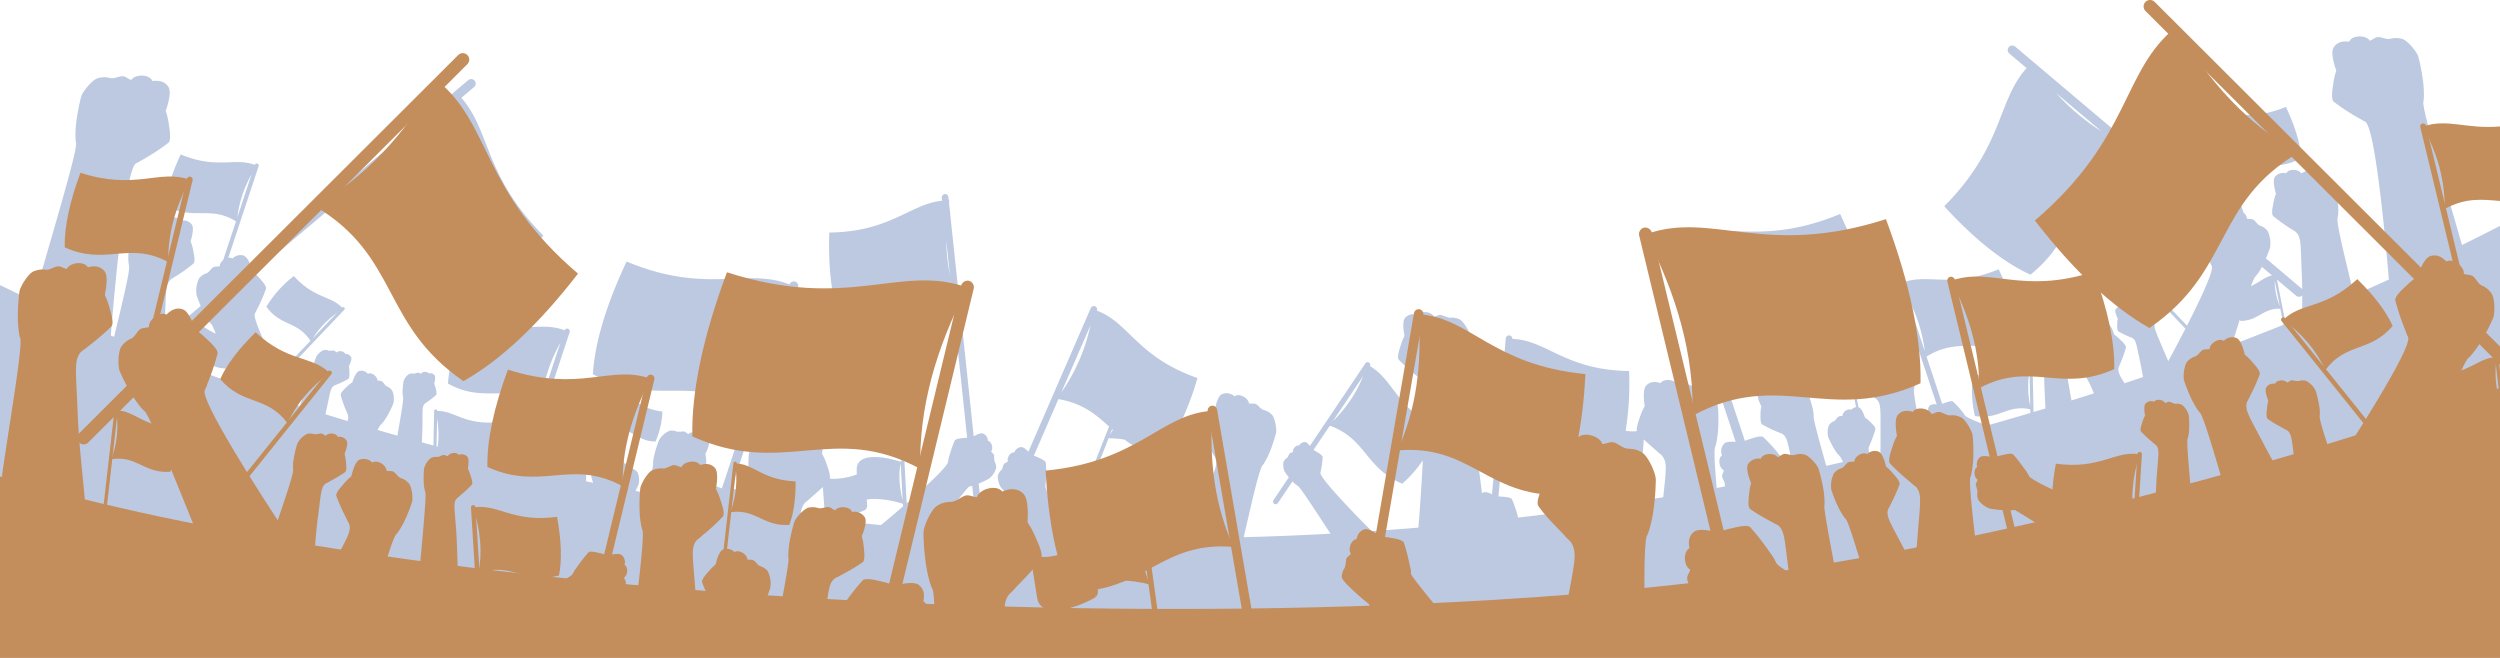 <svg xmlns="http://www.w3.org/2000/svg" viewBox="0 0 750 197.369">
  <defs>
    <style>
      .cls-1 {
        fill: #bcc9e0;
      }

      .cls-1, .cls-2 {
        fill-rule: evenodd;
      }

      .cls-2 {
        fill: #c48d5c;
      }
    </style>
  </defs>
  <g id="Layer_2" data-name="Layer 2">
    <g id="OBJECTS">
      <path class="cls-1" d="M738.591,73.505c-4.8-16.865-11.651-39.533-11.6-42.7-.023.006-.05.013-.073.017.433-.951.205-4.6.088-5.726a58.65,58.65,0,0,0-1.492-8.029c-.364-1.415-3.079-4.77-4.742-5.35a6.58,6.58,0,0,0-3.853-.031c-1.1.142-2.188-.485-3.311-.566-1-.072-1.758.825-2.692,1.088-1-1.708-5.263-1.8-6.152.3-1.526-.18-3.457-.142-4.663,1.714-.936,1.442.066,4.92.794,6.976a18.77,18.77,0,0,0-.9,3.844c-.178,1.281-.829,4.664.145,5.49a65.537,65.537,0,0,0,8.219,5.307c.061.04.116.091.178.127.3.175.624.339.956.495.064.031.124.068.188.1l-.024.01c2.739,2.229,5.634,30.761,7,47.306q-5.217,2.37-10.481,4.673c-2.292-9.616-5.05-20.605-4.922-22.681l-.055.011a14.2,14.2,0,0,0,.25-4.114,42.757,42.757,0,0,0-.813-5.821,8.237,8.237,0,0,0-3.237-4,4.733,4.733,0,0,0-2.768-.145,12.674,12.674,0,0,1-2.362-.514c-.717-.085-1.292.536-1.971.7-.658-1.261-3.724-1.463-4.432.016a3.193,3.193,0,0,0-3.406,1.083c-.72,1.007-.112,3.538.346,5.04a13.44,13.44,0,0,0-.771,2.735c-.169.914-.747,3.325-.073,3.951a47.4,47.4,0,0,0,5.741,4.082c.041.03.077.066.119.094.209.133.433.261.664.382.047.027.091.057.138.081l-.016.007c1.847,1.646,1.518,3.431,1.93,12.827.067,1.548.1,3.017.122,4.462a1.237,1.237,0,0,0-.079-.1l-10.809-9.13c.568-1.322.994-2.5,1.213-3.137a8.311,8.311,0,0,0-.732-5.144,4.784,4.784,0,0,0-2.324-1.563c-.722-.352-1.133-1.171-1.782-1.669-.578-.446-1.4-.2-2.068-.42a2.34,2.34,0,0,0-1.021-1.763L669.2,52.155c7.794-4.906,12.863-.109,21.177-4.727-.273-4.318-1.822-9.447-4.6-15.357-10.953,4.559-16.27.806-22.2,3.135a.642.642,0,0,0-.779-.4.633.633,0,0,0-.378.815l9.1,27.465a1.748,1.748,0,0,0-1.288.213,3.224,3.224,0,0,0-3.514-.827A4.519,4.519,0,0,0,665,65.034L604.56,13.982a1.359,1.359,0,0,0-1.76,2.072l5.179,4.375c-8.955,10.072-6.746,23.306-24.713,41.451,9.088,9.909,17.724,16.8,25.884,20.527,15.95-13.022,11.4-26.489,26.827-38.33l27.78,23.464a15.881,15.881,0,0,0-1.441,1.448c-.62.706-2.372,2.5-2.111,3.388a47.476,47.476,0,0,0,2.856,6.508c.021.05.035.1.059.152.113.229.244.459.385.689.024.042.046.088.071.13l-.019,0c.486,1.549-3.214,9.52-7.466,17.844l-9.219-9.715c3.826-5.967,8.929-4.294,13.211-10.235a33.96,33.96,0,0,0-8.233-9.2c-6.143,6.765-11.081,5.89-14.454,9.457a.492.492,0,0,0-.673-.024.484.484,0,0,0,0,.692L655.631,98.6c-1.728,3.361-3.521,6.74-5.148,9.75-1.978-4.576-3.981-9.181-4.095-10.2l-.03.011a8.067,8.067,0,0,0-.259-2.32,24.183,24.183,0,0,0-1.019-3.167,4.663,4.663,0,0,0-2.193-1.916,2.678,2.678,0,0,0-1.558.188,7.111,7.111,0,0,1-1.367-.058c-.408.022-.668.425-1.031.579-.491-.639-2.22-.454-2.471.44a1.806,1.806,0,0,0-1.8.933c-.3.632.281,1.984.682,2.777a7.458,7.458,0,0,0-.164,1.6c-.006.526-.094,1.928.341,2.211a27.256,27.256,0,0,0,3.639,1.737c.013.006.022.018.035.024.158.066.327.123.5.176l-.016.01c1.188.739,1.178,1.767,2.32,6.967.367,1.674.641,3.2.9,4.776q-2.758.944-5.526,1.869c-1.662-2.613-2.081-3.5-1.764-4.825l-.014,0c.018-.036.034-.074.051-.11.093-.18.179-.359.253-.537.014-.034.021-.071.033-.107a36.551,36.551,0,0,0,1.844-5.123c.152-.693-1.276-1.967-1.787-2.472a10.358,10.358,0,0,0-1.693-1.4c-.372-1.154-1.1-3.026-2-3.347a2.464,2.464,0,0,0-2.636.814c-1.1-.627-2.955.853-2.818,1.941-.5.2-1.138.058-1.556.427-.469.415-.739,1.06-1.272,1.366a3.657,3.657,0,0,0-1.69,1.313,6.356,6.356,0,0,0-.291,3.96,32.764,32.764,0,0,0,2.048,4.05,11.028,11.028,0,0,0,1.971,2.5l-.04.017a28.89,28.89,0,0,1,2.146,4.565c-2.234.719-4.478,1.418-6.72,2.12-1.2-6.8-2.479-14.029-2.387-14.969l-.028.005a7.281,7.281,0,0,0,.2-2.1,21.379,21.379,0,0,0-.308-3,4.222,4.222,0,0,0-1.582-2.107,2.431,2.431,0,0,0-1.415-.126,6.5,6.5,0,0,1-1.2-.308c-.366-.056-.671.252-1.022.321-.314-.658-1.88-.819-2.27-.075a1.637,1.637,0,0,0-1.763.492c-.388.5-.123,1.809.083,2.586a6.907,6.907,0,0,0-.445,1.386c-.1.465-.445,1.689-.112,2.022a24.738,24.738,0,0,0,2.9,2.222c.008.007.014.019.023.025a4.621,4.621,0,0,0,.422.245l-.029.011c.915.877.713,1.785.751,6.6.013,1.811.209,5.411.386,9.164q-1.791.544-3.586,1.077l-.3-14.566a.485.485,0,0,0-.485-.494.493.493,0,0,0-.461.492c-4.907-.168-7.806,3.925-16.929,3.431a33.94,33.94,0,0,0,.61,12.331c7.221,1.217,9.676-3.561,16.592-2l.022,1.095q-6.454,1.916-12.946,3.742c-3.489-1.242-6.23-2.387-6.691-3.039-.03-.054-.074-.1-.106-.156a5.919,5.919,0,0,0-.527-.77c-.009-.011-.025-.018-.034-.028a28.793,28.793,0,0,0-2.87-3.161c-.42-.355-1.813.16-2.344.326-.312.1-.627.212-.931.34l-4.694-14.166c10.173-6.4,16.789-.141,27.64-6.17-.355-5.633-2.379-12.331-6-20.043-14.3,5.953-21.243,1.02-28.994,4.072a.8.8,0,1,0-1.5.558l11.9,35.926a2.987,2.987,0,0,0-2.024.29,1.917,1.917,0,0,0-.4,2.1c-.83.526-.49,2.335.306,2.637-.046.416-.374.8-.272,1.223.113.473.457.893.473,1.369a2.849,2.849,0,0,0,.284,1.637,4.066,4.066,0,0,0,1.47,1.2c-1.3.34-2.6.665-3.9,1-1.476-7.291-2.9-14.371-2.754-15.9l-.049.008a12.646,12.646,0,0,0,.354-3.637,37.242,37.242,0,0,0-.535-5.183,7.289,7.289,0,0,0-2.738-3.644,4.2,4.2,0,0,0-2.447-.22,11.138,11.138,0,0,1-2.075-.53c-.634-.1-1.161.434-1.769.553-.544-1.138-3.252-1.417-3.927-.127a2.826,2.826,0,0,0-3.051.849c-.67.868-.213,3.131.143,4.477a11.9,11.9,0,0,0-.77,2.4c-.179.8-.768,2.921-.192,3.5a42.139,42.139,0,0,0,4.951,3.8c.037.029.069.064.107.09.183.127.38.249.584.365.038.023.074.049.111.071l-.015.006c1.583,1.516,1.235,3.087,1.3,11.424.013,1.709-.011,3.311-.059,4.9-.963.232-1.924.468-2.888.7a3.317,3.317,0,0,1-.559-2.647l-.013,0c.017-.034.032-.071.049-.1.083-.16.159-.32.224-.479.006-.013,0-.031.01-.045a33.62,33.62,0,0,0,1.682-4.668c.136-.625-1.151-1.774-1.61-2.23a9.381,9.381,0,0,0-1.527-1.257c-.335-1.039-.992-2.727-1.8-3.016-.046-.017-.089-.022-.134-.035L554,104.325a.362.362,0,0,0-.422-.3.366.366,0,0,0-.275.422c-3.635.523-5.23,3.916-12.013,4.753a25.373,25.373,0,0,0,2.071,9c5.477-.053,6.655-3.892,11.952-3.657l1.514,7.59a2.706,2.706,0,0,0-1.5.833c-.991-.566-2.663.767-2.539,1.749-.452.179-1.026.052-1.4.385-.422.374-.666.955-1.145,1.23a3.318,3.318,0,0,0-1.524,1.184,5.718,5.718,0,0,0-.262,3.569,29.426,29.426,0,0,0,1.845,3.65,9.918,9.918,0,0,0,1.777,2.251l-.037.016a9.758,9.758,0,0,1,.857,1.61c-1.677.38-3.35.77-5.029,1.142-1.928-6.828-3.6-13.028-3.736-14.257l-.042.017a11.56,11.56,0,0,0-.37-3.306,34.511,34.511,0,0,0-1.452-4.515,6.641,6.641,0,0,0-3.126-2.731,3.818,3.818,0,0,0-2.221.267,10.2,10.2,0,0,1-1.949-.082c-.582.032-.953.6-1.471.825-.7-.91-3.164-.648-3.521.627a2.578,2.578,0,0,0-2.559,1.332c-.433.9.4,2.828.972,3.958a10.941,10.941,0,0,0-.236,2.281c-.006.751-.132,2.747.49,3.151a38.212,38.212,0,0,0,5.133,2.455c.036.017.068.041.1.055.186.078.381.149.583.214.04.014.079.031.119.045l-.013.008c1.685,1.046,1.683,2.5,3.279,9.793a9.187,9.187,0,0,1-2.861-1.764,9.275,9.275,0,0,0-.646-.994c-.149-.216-.3-.423-.461-.615-.03-.036-.068-.066-.1-.1a47.776,47.776,0,0,0-4.795-5.276c-.707-.6-3.056.268-3.953.548a16.692,16.692,0,0,0-1.569.574l-7.913-23.88c17.15-10.8,28.3-.239,46.6-10.4-.6-9.5-4.009-20.787-10.11-33.79-24.108,10.033-35.806,1.723-48.869,6.86a1.412,1.412,0,0,0-1.7-.849,1.392,1.392,0,0,0-.834,1.8l20.069,60.563c-1.342-.125-2.777-.091-3.413.489a3.228,3.228,0,0,0-.675,3.547c-1.4.888-.828,3.937.515,4.447-.077.7-.631,1.351-.46,2.061.192.795.771,1.5.8,2.306.006.17,0,.34,0,.514-.823.153-1.646.308-2.471.458-.518-5.943-.825-10.645-.546-12l-.066,0c.528-.752.921-3.945,1-4.943a51.834,51.834,0,0,0,.011-7.193c-.086-1.282-1.892-4.627-3.239-5.4a5.794,5.794,0,0,0-3.329-.653c-.971-.053-1.814-.773-2.773-1.025-.857-.226-1.656.429-2.507.5-.584-1.64-4.264-2.411-5.374-.738-1.291-.4-2.97-.682-4.312.728-1.045,1.1-.742,4.27-.445,6.167a16.41,16.41,0,0,0-1.4,3.182c-.314.935-1.189,3.178-.954,4.328a12.661,12.661,0,0,1-3.373-.108,89.823,89.823,0,0,0,1.028-17.926c-19.217-.261-24.691-9.291-35.019-9.63a.993.993,0,1,0-1.983-.1l-4.122,46.763a3.7,3.7,0,0,0-2.447-.665,2.1,2.1,0,0,0-.57.306c-1.681-13.777-4.595-34.046-4.155-36.626l-.06,0c.451-.68.709-3.537.754-4.427a46.158,46.158,0,0,0-.2-6.4c-.112-1.14-1.816-4.064-3.037-4.712a5.166,5.166,0,0,0-2.981-.485,13.624,13.624,0,0,1-2.5-.833c-.768-.176-1.461.429-2.217.521-.567-1.443-3.863-2.023-4.8-.5a3.478,3.478,0,0,0-3.817.771c-.9,1.007-.537,3.82-.218,5.5a14.786,14.786,0,0,0-1.157,2.873c-.29.971-1.2,3.515-.543,4.272a51.379,51.379,0,0,0,5.738,5.095c.041.038.077.083.121.119.213.171.444.337.684.5.044.031.086.067.131.1l-.02.006c.846.936,1.065,6.106.966,12.683-8.892-6.539-10.172-13.017-16.307-16.617a.789.789,0,0,0-1.345-.823l-16.664,24.8c-.422-.579-.919-1.1-1.371-1.162a1.885,1.885,0,0,0-1.842,1.028c-.923-.294-2.075,1.108-1.8,1.9-.344.228-.843.223-1.1.567-.284.384-.384.909-.733,1.223a2.8,2.8,0,0,0-1.057,1.252,4.87,4.87,0,0,0,.412,3.008c.225.322.654.915,1.184,1.567l-4.613,6.866a.795.795,0,0,0,1.322.883l4.377-6.516a7.8,7.8,0,0,0,1.778,1.46l-.026.019c.962.8,5.7,8.185,9.669,14.213q-13.013.714-26.039,1.056c2.211-9.606,4.455-19.538,5.473-21.3l-.059-.016c.658-.481,1.887-3.067,2.239-3.884a46.1,46.1,0,0,0,2.03-6.062c.288-1.107-.294-4.433-1.213-5.462a5.146,5.146,0,0,0-2.624-1.486c-.8-.318-1.313-1.162-2.051-1.645-.658-.429-1.517-.1-2.255-.279-.032-1.545-2.917-3.23-4.324-2.131a3.471,3.471,0,0,0-3.841-.6c-1.19.632-1.825,3.392-2.108,5.075a14.658,14.658,0,0,0-2.077,2.289c-.607.809-2.34,2.876-1.986,3.812a51.5,51.5,0,0,0,3.611,6.76c.024.048.042.1.07.148.138.232.294.465.461.695.032.048.061.1.094.147l-.02,0c1,2.5-.185,4.075-4.339,13.425-1.724,3.878-3.4,7.191-5.267,10.822-1.366.01-2.732.025-4.1.028a59.559,59.559,0,0,1,1.057-8.26l-.032,0a8.335,8.335,0,0,0,.912-2.231,24.712,24.712,0,0,0,.643-3.375,4.8,4.8,0,0,0-1.039-2.822,2.778,2.778,0,0,0-1.505-.6c-.452-.111-.784-.524-1.211-.727-.382-.182-.816.053-1.222.013-.129-.821-1.787-1.509-2.457-.823a1.867,1.867,0,0,0-2.089-.042c-.588.423-.727,1.939-.756,2.857a7.817,7.817,0,0,0-.941,1.369c-.265.473-1.039,1.7-.783,2.173a28.252,28.252,0,0,0,2.438,3.375c.009.011.012.027.021.039.111.137.236.273.367.407h-.02c.712,1.258.195,2.183-1.343,7.464-.115.4-.233.779-.35,1.159q-2.793-.02-5.587-.054c-.821-.809-1.635-1.633-2.486-2.543-3.7-3.965-4.573-4.55-4.5-5.974l-.013.005a5.451,5.451,0,0,0,.1-.57c0-.014,0-.027,0-.04a27.84,27.84,0,0,0,.25-4.1c-.037-.53-1.329-1.143-1.8-1.4a7.749,7.749,0,0,0-1.507-.644c-.039-.058-.081-.119-.125-.18l5.723-14.487a28.152,28.152,0,0,1,4.816.411,27.97,27.97,0,0,0,5.294,3.159,1.75,1.75,0,0,0,.055,1.707l-.009.021c2.511,2.512,9.972,7.66,11.915,3.02l3.656-8.734c-1.4.708-3.568.1-5.709-.988a89.67,89.67,0,0,0,6.644-16.681c-18.149-6.324-20.487-16.621-30.177-20.208a1.033,1.033,0,0,0-.512-1.3,1.022,1.022,0,0,0-1.337.575l-18.7,43.061c-.676-.727-1.479-1.412-2.113-1.405a2.371,2.371,0,0,0-2.109,1.614c-1.2-.2-2.385,1.753-1.9,2.692-.387.347-1.009.431-1.264.9-.284.531-.314,1.2-.693,1.657a3.54,3.54,0,0,0-1.09,1.75,6.121,6.121,0,0,0,1.057,3.673c.425.452,1.33,1.384,2.386,2.3l-2.061,4.747a1.049,1.049,0,0,0,.492,1.386,1.024,1.024,0,0,0,1.338-.576l1.859-4.281c.309.215.646.439.96.625.954,2.266,2.342,5.975,3.831,10.013q-14.538-.638-29.023-1.736c3.945-4.941,8.112-10.194,10.457-12.869.33-.072.691-.166,1.03-.265l.489,4.625a1.023,1.023,0,0,0,1.087.97,1.048,1.048,0,0,0,.9-1.159l-.541-5.119c1.326-.544,2.519-1.162,3.077-1.462a6.116,6.116,0,0,0,2.165-3.152,3.534,3.534,0,0,0-.481-2,9.218,9.218,0,0,1-.134-1.791c-.092-.53-.656-.807-.913-1.257.758-.737.255-2.964-.95-3.155a2.375,2.375,0,0,0-1.491-2.2c-.675-.232-1.83.3-2.77.847l-7.407-70.106c.032-.222.06-.44.094-.663-.056,0-.109,0-.165,0l-.1-.935a1.025,1.025,0,0,0-1.088-.97,1.049,1.049,0,0,0-.905,1.16l.088.831c-9.591.949-15.366,9.3-33.839,9.549-.324,10.563.667,19.183,3.035,25.774,15.086,1.5,19.631-8.547,33.831-6.677l4.488,42.467c-.3.012-.6.033-.895.064-.687.072-2.528.171-2.83.784a34.86,34.86,0,0,0-1.694,4.954.973.973,0,0,0-.042.106c-.052.178-.1.367-.134.559a7.085,7.085,0,0,0-.144.848c-.418,1.584-6.527,7.232-12.393,12.345l-.677-12.389a.566.566,0,0,0-.6-.536.56.56,0,0,0-.518.478c-3.808-1.287-11.289-2.751-12.887.719a.078.078,0,0,1-.016,0c-.013.041-.023.1-.035.144a3.64,3.64,0,0,0-.264,1.467l.032,1.441a19.88,19.88,0,0,1-8.087,1.3c.235-1.15-.639-3.393-.952-4.33a16.492,16.492,0,0,0-1.4-3.181c.3-1.9.6-5.07-.444-6.166-1.343-1.41-3.022-1.131-4.313-.729-1.111-1.673-4.791-.9-5.373.738-.851-.076-1.652-.731-2.508-.5-.958.253-1.8.972-2.774,1.026a5.8,5.8,0,0,0-3.329.652c-1.347.772-3.152,4.117-3.238,5.4a51.821,51.821,0,0,0,.011,7.192c.083,1,.474,4.189,1,4.944l-.065,0a22.985,22.985,0,0,1,.021,4.312c-.462-.064-.923-.133-1.385-.2a2.12,2.12,0,0,0-.805-1.9,3.221,3.221,0,0,0-.676-3.545c-.635-.581-2.07-.616-3.412-.491l20.069-60.562a1.391,1.391,0,0,0-.834-1.8,1.412,1.412,0,0,0-1.706.849c-13.061-5.137-24.76,3.171-48.868-6.862-6.1,13-9.512,24.292-10.11,33.791,18.293,10.162,29.446-.393,46.6,10.4l-7.913,23.879a16.6,16.6,0,0,0-1.569-.575c-.9-.279-3.246-1.148-3.954-.549a40.867,40.867,0,0,0-4.3,4.688c-1.191-.2-2.381-.4-3.571-.6.72-3.362,1.048-4.361,2.286-5.131l-.012-.007c.039-.013.079-.031.119-.044.2-.066.4-.136.582-.214.037-.016.07-.039.106-.057a38.119,38.119,0,0,0,5.131-2.453c.622-.4.5-2.4.489-3.151a10.891,10.891,0,0,0-.235-2.282c.571-1.129,1.405-3.058.972-3.959a2.579,2.579,0,0,0-2.559-1.331c-.358-1.275-2.822-1.537-3.521-.627-.519-.219-.888-.793-1.471-.825a10.12,10.12,0,0,1-1.949.081,3.821,3.821,0,0,0-2.221-.265,6.632,6.632,0,0,0-3.125,2.73,34,34,0,0,0-1.453,4.516,11.525,11.525,0,0,0-.37,3.3l-.042-.016c-.094.841-.907,4.015-2.029,8.118-1.066-.191-2.128-.4-3.193-.595.412-.815.73-1.537.9-1.935a5.735,5.735,0,0,0-.262-3.57,3.291,3.291,0,0,0-1.524-1.182c-.48-.277-.723-.858-1.146-1.232-.377-.333-.951-.206-1.4-.384.123-.983-1.548-2.316-2.539-1.75a2.711,2.711,0,0,0-1.5-.832l1.514-7.59c5.3-.237,6.475,3.6,11.952,3.657a25.4,25.4,0,0,0,2.071-9c-6.783-.836-8.378-4.23-12.013-4.752a.369.369,0,0,0-.275-.423.365.365,0,0,0-.423.3l-3.565,17.87c-.045.013-.088.018-.134.034-.811.289-1.468,1.978-1.8,3.018a9.316,9.316,0,0,0-1.526,1.256c-.459.455-1.747,1.6-1.61,2.229a14.663,14.663,0,0,0,.565,1.829c-.705-.141-1.409-.287-2.114-.43.033-7.5-.227-9.019,1.292-10.474l-.015-.006c.036-.021.072-.047.108-.069.205-.117.4-.24.588-.367.04-.028.073-.064.111-.094a42,42,0,0,0,4.946-3.8c.577-.575-.012-2.693-.192-3.5a11.916,11.916,0,0,0-.77-2.4c.357-1.345.814-3.607.144-4.476a2.831,2.831,0,0,0-3.052-.849c-.674-1.289-3.383-1.011-3.926.127-.608-.118-1.135-.65-1.769-.553a11.007,11.007,0,0,1-2.075.531,4.2,4.2,0,0,0-2.448.219,7.3,7.3,0,0,0-2.738,3.645,37.573,37.573,0,0,0-.534,5.183,12.678,12.678,0,0,0,.353,3.635l-.048-.008c.114,1.164-.683,5.533-1.721,10.762q-1.385-.3-2.769-.608a3.191,3.191,0,0,1-.211-.677c.8-.3,1.136-2.111.305-2.638a1.912,1.912,0,0,0-.4-2.1,2.985,2.985,0,0,0-2.024-.29l11.905-35.926a.8.8,0,1,0-1.5-.559c-7.75-3.051-14.69,1.882-29-4.072-3.619,7.713-5.642,14.41-6,20.045,10.851,6.027,17.468-.234,27.641,6.169l-4.694,14.166c-.3-.129-.619-.244-.931-.341-.532-.166-1.926-.681-2.345-.326a28.752,28.752,0,0,0-2.867,3.159c-.011.012-.027.019-.037.03a5.977,5.977,0,0,0-.529.774c-.023.038-.054.072-.075.11-.942-.223-1.886-.439-2.826-.666a35.977,35.977,0,0,0,.384-11.418c-9.124.5-12.021-3.6-16.929-3.43a.494.494,0,0,0-.462-.492.487.487,0,0,0-.485.495l-.209,10.342q-1.738-.462-3.474-.932c.1-2.125.181-3.955.189-5.085.038-4.82-.164-5.727.751-6.6l-.029-.011a4.621,4.621,0,0,0,.422-.245c.01-.006.016-.018.026-.026a24.592,24.592,0,0,0,2.9-2.221c.333-.333-.006-1.556-.11-2.021a6.859,6.859,0,0,0-.446-1.385c.206-.777.471-2.086.084-2.589a1.639,1.639,0,0,0-1.764-.49c-.391-.744-1.956-.584-2.27.074-.351-.069-.656-.377-1.022-.32a6.371,6.371,0,0,1-1.2.306,2.437,2.437,0,0,0-1.414.127,4.221,4.221,0,0,0-1.583,2.108,21.6,21.6,0,0,0-.309,3,7.269,7.269,0,0,0,.2,2.1l-.029,0c.076.768-.767,5.751-1.733,11.26q-2.974-.837-5.942-1.7a8,8,0,0,1,.714-1.282l-.041-.018a10.934,10.934,0,0,0,1.972-2.5,32.415,32.415,0,0,0,2.048-4.049,6.356,6.356,0,0,0-.291-3.96,3.655,3.655,0,0,0-1.691-1.312c-.532-.307-.8-.951-1.271-1.366-.418-.37-1.055-.228-1.556-.428.137-1.088-1.717-2.567-2.817-1.94a2.469,2.469,0,0,0-2.637-.815c-.9.321-1.629,2.194-2,3.348A10.4,10.4,0,0,0,104,116.077c-.51.5-1.938,1.78-1.787,2.472a36.391,36.391,0,0,0,1.841,5.115c.013.038.02.078.035.115.075.18.162.362.257.542.016.036.031.072.048.106l-.014,0a2.989,2.989,0,0,1-.128,1.889c-2.2-.671-4.409-1.343-6.606-2.034.107-.546.221-1.1.347-1.675,1.141-5.2,1.131-6.229,2.321-6.967l-.017-.011a5.06,5.06,0,0,0,.5-.176c.012-.005.021-.016.034-.022a27.212,27.212,0,0,0,3.64-1.738c.437-.284.348-1.685.343-2.211a7.565,7.565,0,0,0-.165-1.6c.4-.793.986-2.146.682-2.778a1.809,1.809,0,0,0-1.795-.934c-.251-.894-1.98-1.078-2.47-.439-.364-.155-.624-.557-1.032-.579a7.27,7.27,0,0,1-1.367.057,2.674,2.674,0,0,0-1.558-.186,4.656,4.656,0,0,0-2.193,1.915A24.08,24.08,0,0,0,93.9,110.1a8.071,8.071,0,0,0-.259,2.32l-.03-.012c-.107.961-1.883,5.087-3.739,9.378-.322-.1-.646-.2-.967-.309-1.46-2.713-3.023-5.67-4.537-8.617l18.906-19.923a.487.487,0,0,0,0-.693.493.493,0,0,0-.674.025c-3.374-3.568-8.311-2.693-14.454-9.457a33.933,33.933,0,0,0-8.232,9.2c4.281,5.941,9.383,4.268,13.21,10.235L83.9,111.964c-4.251-8.324-7.952-16.294-7.466-17.844l-.018,0c.026-.045.049-.093.075-.139.139-.226.267-.454.379-.679.023-.046.036-.1.056-.145a47.793,47.793,0,0,0,2.861-6.515c.259-.892-1.492-2.682-2.112-3.388a15.953,15.953,0,0,0-1.432-1.44l34.175-28.845c15.3,11.821,10.8,25.256,26.717,38.247,8.161-3.731,16.8-10.618,25.885-20.527-17.9-18.078-15.773-31.284-24.615-41.341l3.821-3.226a1.359,1.359,0,1,0-1.759-2.072L75,79.315a4.539,4.539,0,0,0-1.719-2.579,3.227,3.227,0,0,0-3.514.83,1.736,1.736,0,0,0-1.287-.214l9.1-27.465a.633.633,0,0,0-.379-.816.641.641,0,0,0-.779.4c-5.934-2.33-11.253,1.424-22.206-3.135-2.772,5.909-4.322,11.04-4.594,15.356C57.933,66.314,63,61.517,70.8,66.422L66.931,78.084a2.334,2.334,0,0,0-1.019,1.764c-.672.215-1.491-.027-2.07.419-.648.5-1.059,1.317-1.781,1.67A4.778,4.778,0,0,0,59.737,83.5,8.316,8.316,0,0,0,59,88.644c.22.634.647,1.817,1.216,3.141L49.409,100.91c-.034.03-.049.071-.08.1.018-1.446.055-2.915.123-4.463.412-9.4.084-11.182,1.93-12.827l-.017-.007c.043-.023.085-.052.128-.076.235-.123.462-.252.674-.388.045-.028.084-.067.127-.1a47.04,47.04,0,0,0,5.734-4.078c.674-.625.1-3.036-.073-3.951a13.431,13.431,0,0,0-.771-2.734c.457-1.5,1.065-4.032.345-5.039a3.192,3.192,0,0,0-3.406-1.083c-.707-1.481-3.772-1.278-4.431-.018-.68-.158-1.253-.779-1.971-.694a12.525,12.525,0,0,1-2.362.512,4.752,4.752,0,0,0-2.768.147,8.237,8.237,0,0,0-3.237,4,42.417,42.417,0,0,0-.813,5.82,14.239,14.239,0,0,0,.25,4.114l-.055-.011c.119,1.95-2.307,11.765-4.5,20.92-.33-.139-.663-.272-.992-.411C34.534,84.268,37.7,51.52,40.684,49.091l-.025-.011c.066-.032.129-.07.193-.1.342-.161.673-.329.984-.51.063-.036.118-.087.179-.128a67.642,67.642,0,0,0,8.471-5.469c1-.85.332-4.336.149-5.655a19.24,19.24,0,0,0-.927-3.959c.75-2.119,1.782-5.7.817-7.188-1.24-1.91-3.23-1.95-4.8-1.765-.917-2.163-5.313-2.069-6.337-.31-.962-.27-1.742-1.194-2.774-1.12-1.157.084-2.282.73-3.41.582a6.794,6.794,0,0,0-3.969.032c-1.714.6-4.511,4.053-4.885,5.51a60.693,60.693,0,0,0-1.538,8.273c-.119,1.164-.355,4.92.091,5.9l-.075-.019c.057,3.464-7.908,29.585-12.838,47.141Q4.973,87.945,0,85.523V197.369H750V67.776Q744.332,70.686,738.591,73.505Zm-69.806-22.6-4.271-12.892A34.488,34.488,0,0,1,668.785,50.908ZM646.172,87.244l-7.2-7.592A26.607,26.607,0,0,1,646.172,87.244Zm-37.307,24.079.212,10.465A26.624,26.624,0,0,1,608.865,111.323Zm-55.238-5.2,1.531,7.676A19.873,19.873,0,0,1,553.627,106.118ZM283.884,72.267l1.066,10.085A54.052,54.052,0,0,1,283.884,72.267ZM101.023,93.922l-7.2,7.587A26.585,26.585,0,0,1,101.023,93.922ZM75.481,52.28l-4.273,12.9A34.5,34.5,0,0,1,75.481,52.28Zm615.2,36.329c0,2.125-.027,4.246-.059,6.531-1.631.673-3.255,1.356-4.892,2.018l-2.655-13.3,5.753,4.859A1.354,1.354,0,0,0,690.678,88.609Zm-14.3-5.308-.054-.02a13.2,13.2,0,0,0,2.238-3.232l3.04,2.568c-2.188.487-3.693,2.019-6.332,3.236A15.291,15.291,0,0,1,676.381,83.3Zm-4.435,12.535c.067.149.13.305.2.448,5.478-.053,6.656-3.892,11.953-3.657l.958,4.8q-7.707,3.109-15.51,6.057C670.366,100.856,671.179,98.256,671.946,95.836Zm10.471-11.63,1.531,7.676A19.891,19.891,0,0,1,682.417,84.206ZM616.824,27.9l13.669,11.545A66,66,0,0,1,616.824,27.9Zm-39.388,77.459-5.577-16.831A45.055,45.055,0,0,1,577.436,105.359Zm-62.753.419-9.48-28.6C510.383,86.606,513.64,96.041,514.683,105.778ZM492.7,137.806l.448-5.987c1.357,1.311,2.924,2.641,4.36,3.906.042.041.077.088.121.126.23.2.478.39.737.577.053.04.1.085.156.123l-.023.006c1.753,2.069,1.368,4,.472,12.625-1.493.246-2.991.47-4.487.71,0-.36,0-.687-.013-.866a24.911,24.911,0,0,0-.456-3.405,4.814,4.814,0,0,0-1.88-2.348,2.768,2.768,0,0,0-1.617-.095,7.289,7.289,0,0,1-1.38-.308c-.419-.052-.756.31-1.155.4-.38-.739-2.171-.868-2.59,0a1.864,1.864,0,0,0-2,.621c-.424.587-.077,2.069.185,2.948a7.873,7.873,0,0,0-.459,1.6c-.1.533-.448,1.94-.057,2.308a11.187,11.187,0,0,0,.943.769q-6.01.89-12.034,1.7a6.436,6.436,0,0,0-1.884-.5,7.827,7.827,0,0,0-1.637-.135c-.057-.044-.107-.083-.172-.131l.849-15.553a28.112,28.112,0,0,1,4.7-1.133,27.963,27.963,0,0,0,6.022,1.323,1.747,1.747,0,0,0,.591,1.6v.023C483.615,140.3,492.321,142.821,492.7,137.806Zm-23.108-3.7c-.119.585-.252,1.139-.4,1.666l.1-1.8Zm-1.411-.614-1,18.247a2.142,2.142,0,0,0-1.381-.364,1.85,1.85,0,0,0-1.274,1.638c-.566.054-.967.679-1.082,1.311-2.668.334-5.34.643-8.011.954-.032-.143-.064-.286-.1-.42-.01-.034-.026-.064-.038-.1a35.17,35.17,0,0,0-1.7-4.964c-.3-.613-2.144-.711-2.83-.784a11.937,11.937,0,0,0-1.228-.07l1.625-18.44C458.518,129.363,463.316,131.374,468.177,133.492Zm-14.892-27.084a55.86,55.86,0,0,1-1.947,22.089Zm-44.325,6.385a38.98,38.98,0,0,1-9.127,13.587ZM396.126,141.9l-.012,0c.008-.028.013-.058.021-.088.041-.15.077-.3.1-.445,0-.014,0-.029,0-.043a28.3,28.3,0,0,0,.573-4.168c0-.543-1.268-1.268-1.729-1.566a8.95,8.95,0,0,0-1.048-.585l4.917-7.32c11.083,4.119,10.5,12.6,21.723,17.438a37.115,37.115,0,0,0,6.177-7.025c-.407,8.327-1.006,16.466-1.336,20.185q-6.992.585-13.992,1.054C407.43,155.289,396.079,143.645,396.126,141.9Zm-71.312,2.264a1.848,1.848,0,0,0-1.726,1.152c-.922-.21-1.918,1.216-1.585,1.965-.012.009-.031.012-.042.021l-.043,0h0l-.012,0a1.153,1.153,0,0,0-.139.023l-.018,0a1.451,1.451,0,0,0-.211.076l-.048.022a1.3,1.3,0,0,0-.243.16l-.043.04a1.381,1.381,0,0,0-.246.289c-.393.623-.317.925-.625,1.246a2.736,2.736,0,0,0-.937,1.3.914.914,0,0,0-.022.093c0,.008,0,.023,0,.035a4.907,4.907,0,0,0,.645,2.772,24.83,24.83,0,0,0,2.223,2.385l-1.405,3.556c-3.555-6.127-6.835-12.246-6.738-13.724a6.851,6.851,0,0,0,.132-.851c.024-.194.042-.385.05-.571,0-.036-.006-.072-.006-.107a35.338,35.338,0,0,0-.041-5.242c-.094-.677-1.809-1.353-2.439-1.639a11.954,11.954,0,0,0-1.142-.454l7.372-16.979c7.34,1.244,11.257,4.667,15.2,8.214l-6.714,16.993A2.148,2.148,0,0,0,324.814,144.165Zm8.149-13.73.661-1.675.245.219C333.57,129.5,333.268,129.981,332.963,130.435Zm-14.591-12.648,8.761-20.178A55.883,55.883,0,0,1,318.372,117.787Zm2.672,42.728a.568.568,0,0,0,.092-.142l1.523-3.855a3.915,3.915,0,0,0,1.132.7c.017,0,.032,0,.049,0,.617.8,1.579,2.25,2.7,4.006-1.725-.042-3.447-.106-5.171-.159C321.261,160.886,321.152,160.7,321.044,160.515Zm-50.837-21.428.6,10.953C269.9,146.768,269.448,142.162,270.207,139.087ZM241.5,150.824l-.022-.006c.051-.038.1-.081.15-.119.261-.188.512-.382.743-.581.047-.04.085-.091.129-.134,1.434-1.262,3-2.589,4.351-3.9l.449,5.987c.375,5.016,9.081,2.491,12.257.9v-.023c.815-.565.613-1.831.432-3.048v-.023c3.273-.592,8.252.355,10.881,1.279l.042.768c-2.469,2.137-4.818,4.116-6.605,5.6q-12.045-1.144-24.03-2.619A5.465,5.465,0,0,1,241.5,150.824ZM234.79,91.442l-9.479,28.607C226.353,110.311,229.61,100.873,234.79,91.442Zm-48.423,28.946a19.9,19.9,0,0,1-1.531,7.673Zm-18.231-17.6-5.58,16.84A45.079,45.079,0,0,1,168.136,102.792Zm-37.008,22.8a27.886,27.886,0,0,1,.182,8.416c-.117-.031-.233-.064-.35-.094ZM63.666,97.549l-.053.018a15.355,15.355,0,0,1,1.108,2.553c-2.638-1.216-4.143-2.747-6.329-3.234l3.038-2.565A13.289,13.289,0,0,0,63.666,97.549ZM55.9,106.9c5.3-.236,6.475,3.6,11.951,3.657.07-.144.133-.3.2-.448.478,1.508.974,3.088,1.479,4.7q-7.113-2.556-14.162-5.243Zm.149-.746,1.531-7.676A19.877,19.877,0,0,1,56.046,106.149ZM116.63,47.732l12.031-10.155A65.9,65.9,0,0,1,116.63,47.732ZM49.315,102.875a1.352,1.352,0,0,0,1.854.107l5.751-4.854-2.231,11.18c-1.788-.689-3.563-1.4-5.344-2.106C49.326,105.73,49.313,104.3,49.315,102.875Z"/>
      <g>
        <g>
          <g>
            <g>
              <path class="cls-2" d="M471.044,162.294c2.508,3.514,1.259,6.427-1.672,22.584-.389,2.142-.792,4.191-1.21,6.2h25.282c-.175-14-.3-27.209.518-30C487.614,160.857,478.721,160.843,471.044,162.294Z"/>
              <path class="cls-2" d="M484.3,132.777c1.333.472,2.446,1.6,3.822,1.787,1.334.186,2.711-.021,4.656,1.32,1.822,1.257,4,6.225,3.965,8.058a74.248,74.248,0,0,1-.865,10.225c-.239,1.426-1.194,6.015-2.043,6.949-2.809,3.091-6.743,3.2-9.2,3.522-1.911.253-3.85,1.459-6.457,1.182-2.329-.245-6-2.3-8.291-4.632-2.857-2.908-1.2-10.289,1.758-16.742-2.225,1.5-5.886-1.546-5.886-1.546s-1.215-8.759,1.147-10.86c2.077-1.847,4.43-1.25,6.219-.525,1.776-2.246,6.916-.715,7.552,1.683C481.9,133.192,483.114,132.356,484.3,132.777Z"/>
              <path class="cls-2" d="M463.179,145.112c1.307-3.041,3.189-6.253,5.516-7.046,1.831-.624,6.278.939,12.185,3.232,1.689.655,1.189,2.455-.511,3.764-3.293,2.535-6.356,1.191-8.774.628,8.5,3.51,11.918,14.85,9.649,20.645a16.317,16.317,0,0,1-11.2-5.016c-2.951-3.086-6.452-6.478-8.523-9.508C460.622,150.485,462.537,146.6,463.179,145.112Z"/>
            </g>
            <g>
              <g>
                <path class="cls-2" d="M722.487,101.2c1.052,4.679-26.611,46.288-30.913,52.328L715.3,166.109c4.991-9.606,22.044-54.851,25.011-58.5A90.677,90.677,0,0,0,722.487,101.2Z"/>
                <path class="cls-2" d="M742.031,82.989c.863.787,1.351,2,2.335,2.584a6.843,6.843,0,0,1,3.119,2.5c.985,1.539,1.045,6.015.434,7.4a60.955,60.955,0,0,1-3.934,7.5c-.637,1.007-2.834,4.192-3.78,4.631-3.126,1.452-6.153.271-8.128-.269-1.534-.42-3.4-.124-5.29-1.169-1.694-.933-3.828-3.677-4.823-6.181-1.242-3.127,2.387-8.21,6.7-12.172-2.173.425-3.982-3.064-3.982-3.064s1.882-7.052,4.352-7.892c2.171-.74,3.771.468,4.9,1.592,2.071-1.139,5.491,1.672,5.206,3.7C740.069,82.534,741.262,82.288,742.031,82.989Z"/>
                <path class="cls-2" d="M722.009,85.605c1.968-1.9,4.43-3.737,6.455-3.594,1.592.113,4.474,2.726,8.233,6.363,1.075,1.04.118,2.25-1.594,2.7-3.318.874-5.218-1.13-6.877-2.334,5.338,5.392,4.307,15.117.726,18.8a13.472,13.472,0,0,1-6.91-7.4,72.408,72.408,0,0,1-3.436-9.964C718.343,88.872,721.043,86.533,722.009,85.605Z"/>
              </g>
              <g>
                <path class="cls-2" d="M646.4.57a1.939,1.939,0,1,0-2.746,2.739L750,109.434v-5.479Z"/>
                <path class="cls-2" d="M652.933,8c9.785,16.733,21.562,29.484,36.55,37.843C663.875,61,669.716,81.31,644.837,98.393c-11.161-6.269-22.623-17.081-34.374-32.242C639.676,41.178,636.3,21.313,652.933,8Z"/>
              </g>
            </g>
            <g>
              <path class="cls-2" d="M532.649,168.605c1.517,3.666,33.663,16.689,48.676,22.47H533.832c-6.057-3.808-10.69-6.576-12.062-6.962A90.708,90.708,0,0,1,532.649,168.605Z"/>
              <path class="cls-2" d="M506.164,173.745c.177,1.154.918,2.229.862,3.374a6.853,6.853,0,0,0,.356,3.98c.74,1.671,4.435,4.2,5.928,4.451a60.617,60.617,0,0,0,8.426.867c1.192.025,5.06-.044,5.949-.59,2.937-1.8,3.626-4.978,4.268-6.922.5-1.51,1.774-2.9,1.95-5.054.158-1.927-.948-5.223-2.485-7.436-1.919-2.764-8.162-2.55-13.849-1.143,1.557-1.576-.35-5.012-.35-5.012s-6.917-2.33-8.985-.736c-1.815,1.4-1.693,3.4-1.38,4.962-2.094,1.1-1.641,5.5.207,6.384C506.868,171.858,506.005,172.715,506.164,173.745Z"/>
              <path class="cls-2" d="M519.41,158.5c-2.667.594-5.562,1.627-6.561,3.394-.788,1.388-.2,5.235.751,10.378.272,1.47,1.809,1.341,3.131.164,2.561-2.283,1.942-4.973,1.856-7.021,1.543,7.43,10.215,11.944,15.264,10.994a13.472,13.472,0,0,0-2.35-9.849,72.644,72.644,0,0,0-6.4-8.372C524.16,157.254,520.718,158.213,519.41,158.5Z"/>
              <g>
                <path class="cls-2" d="M491.773,70.757a1.987,1.987,0,0,1,1.4-2.454,2.033,2.033,0,0,1,2.38,1.571l29.274,121.2h-3.991Z"/>
                <path class="cls-2" d="M493.662,70.316c9.5,18.352,14.535,36.2,14.12,54.4,26.227-14.191,40.85,2.689,68.379-9.741.271-13.574-3.242-30.028-10.379-49.235C529.2,77.511,513.7,63.093,493.662,70.316Z"/>
              </g>
            </g>
            <g>
              <path class="cls-2" d="M566.469,152.622c-.771,2.33.4,3.7,4.713,11.983,2.414,4.631,4.683,8.328,7.487,13.042H560.822c-2.8-9.376-5.868-20.11-7-21.824A62.57,62.57,0,0,1,566.469,152.622Z"/>
              <path class="cls-2" d="M554.294,138.827c-.644.481-1.06,1.279-1.774,1.615a4.7,4.7,0,0,0-2.306,1.5,8.162,8.162,0,0,0-.8,5.044,42.049,42.049,0,0,0,2.192,5.408c.37.732,1.662,3.063,2.281,3.428,2.045,1.206,4.2.6,5.589.363,1.08-.185,2.337.143,3.705-.446a9.445,9.445,0,0,0,3.723-3.914c1.062-2.059-1.084-5.788-3.775-8.794,1.461.438,2.935-1.832,2.935-1.832s-.816-4.962-2.453-5.7a3.173,3.173,0,0,0-3.465.762c-1.343-.92-3.877.777-3.818,2.187C555.671,138.647,554.87,138.4,554.294,138.827Z"/>
              <path class="cls-2" d="M567.845,141.966c-1.222-1.431-2.786-2.858-4.184-2.9-1.1-.03-3.25,1.568-6.071,3.808-.807.641-.233,1.534.911,1.959,2.215.821,3.653-.425,4.871-1.139-4.022,3.338-3.97,10.075-1.762,12.839a9.283,9.283,0,0,0,5.235-4.611,50.007,50.007,0,0,0,3.026-6.6C570.14,144.453,568.444,142.668,567.845,141.966Z"/>
            </g>
            <g>
              <path class="cls-2" d="M686,128.962c1.6,1.19,1.469,2.65,2.476,10.18.776,5.784.9,10.268,1.585,17.638l14.677-3.335c-1.394-5.9-8.75-25.644-8.823-28.278A50.94,50.94,0,0,0,686,128.962Z"/>
              <path class="cls-2" d="M687.64,114.084a9.966,9.966,0,0,0,1.935.243,3.841,3.841,0,0,1,2.238-.081,6.635,6.635,0,0,1,2.891,2.984,34.084,34.084,0,0,1,1.073,4.623,11.205,11.205,0,0,1,.089,3.349c-.795,1.76-2.513,2.365-3.549,2.859-.8.382-1.487,1.189-2.673,1.439a7.686,7.686,0,0,1-4.308-.86c-1.672-.873-1.99-4.359-1.608-7.619-.766.975-2.811.157-2.811.157s-1.78-3.683-1.039-4.944a2.578,2.578,0,0,1,2.662-1.116c.462-1.241,2.942-1.3,3.563-.333C686.639,114.609,687.055,114.067,687.64,114.084Z"/>
              <path class="cls-2" d="M680.1,122.519c.143-1.525.515-3.207,1.425-3.887.718-.534,2.9-.48,5.825-.311.836.049.872.913.309,1.73-1.089,1.584-2.628,1.429-3.772,1.524,4.238.337,7.358,4.842,7.183,7.716a7.544,7.544,0,0,1-5.64-.616,40.644,40.644,0,0,1-5.1-2.973C679.733,125.247,680.025,123.267,680.1,122.519Z"/>
            </g>
            <g>
              <path class="cls-2" d="M674.146,120.412c-.854,2.586.443,4.108,5.23,13.294,3.677,7.059,7.055,12.159,12.079,20.915l-18.983,7.8c-3.08-7.678-10.376-35.466-12.362-38.46A69.455,69.455,0,0,1,674.146,120.412Z"/>
              <path class="cls-2" d="M660.64,105.108c-.715.533-1.177,1.418-1.969,1.791a5.222,5.222,0,0,0-2.56,1.665c-.863,1.1-1.243,4.5-.882,5.6a46.5,46.5,0,0,0,2.434,6c.409.815,1.843,3.4,2.529,3.8,2.27,1.338,4.66.666,6.2.4,1.2-.2,2.592.16,4.112-.494a10.5,10.5,0,0,0,4.129-4.341c1.177-2.286-1.2-6.422-4.19-9.758,1.621.486,3.258-2.033,3.258-2.033s-.9-5.505-2.722-6.328a3.513,3.513,0,0,0-3.843.846c-1.491-1.022-4.3.862-4.236,2.426C662.166,104.907,661.277,104.631,660.64,105.108Z"/>
              <path class="cls-2" d="M675.673,108.59c-1.357-1.588-3.091-3.172-4.642-3.215-1.218-.033-3.6,1.74-6.736,4.226-.9.71-.258,1.7,1.011,2.173,2.459.911,4.053-.472,5.4-1.263-4.463,3.7-4.4,11.176-1.955,14.243a10.3,10.3,0,0,0,5.808-5.115,55.4,55.4,0,0,0,3.356-7.322C678.218,111.349,676.339,109.368,675.673,108.59Z"/>
            </g>
            <g>
              <path class="cls-2" d="M533.157,157.37c2.286,1.7,2.093,3.778,3.53,14.51.65,4.852-.113,12-.651,19.195h18.582c-2.911-13.991-7.247-36.234-7.327-39.115A72.481,72.481,0,0,0,533.157,157.37Z"/>
              <path class="cls-2" d="M535.491,136.161c.933.027,1.86.5,2.762.347a5.443,5.443,0,0,1,3.188-.116c1.4.419,3.77,3.095,4.122,4.252a48.7,48.7,0,0,1,1.531,6.591c.138.943.47,4.015.127,4.774-1.135,2.51-3.582,3.373-5.059,4.075-1.148.548-2.12,1.7-3.811,2.052a10.952,10.952,0,0,1-6.142-1.226c-2.382-1.244-2.837-6.213-2.292-10.861-1.093,1.391-4.008.223-4.008.223s-2.537-5.248-1.48-7.046a3.674,3.674,0,0,1,3.794-1.591c.66-1.77,4.2-1.851,5.08-.474C534.066,136.909,534.66,136.139,535.491,136.161Z"/>
              <path class="cls-2" d="M524.737,148.185c.205-2.173.735-4.572,2.033-5.54,1.023-.762,4.13-.684,8.3-.444,1.193.07,1.244,1.3.444,2.466-1.553,2.259-3.748,2.036-5.379,2.173,6.043.479,10.489,6.9,10.242,11a10.761,10.761,0,0,1-8.043-.877,57.916,57.916,0,0,1-7.275-4.238C524.223,152.074,524.638,149.25,524.737,148.185Z"/>
            </g>
            <g>
              <path class="cls-2" d="M608.468,142.538c1.088,2.628,28.714,13.364,32.863,14.825l-7.21,14.206c-5.7-2.954-29.423-19.077-32.107-19.832A53.749,53.749,0,0,1,608.468,142.538Z"/>
              <path class="cls-2" d="M592.757,145.587a10.868,10.868,0,0,1,.512,2,4.049,4.049,0,0,0,.211,2.36A7.029,7.029,0,0,0,597,152.59a36.2,36.2,0,0,0,5,.515,11.9,11.9,0,0,0,3.53-.351c1.743-1.068,2.151-2.952,2.532-4.1.3-.9,1.051-1.72,1.157-3a8.14,8.14,0,0,0-1.475-4.412c-1.138-1.639-4.841-1.512-8.215-.678.924-.935-.208-2.973-.208-2.973s-4.1-1.382-5.329-.437a2.729,2.729,0,0,0-.818,2.944c-1.243.65-.974,3.263.122,3.787C593.175,144.468,592.662,144.977,592.757,145.587Z"/>
              <path class="cls-2" d="M600.614,136.546c-1.582.353-3.3.966-3.892,2.014-.466.823-.12,3.1.445,6.156.162.872,1.073.795,1.857.1,1.52-1.355,1.153-2.952,1.1-4.165.915,4.407,6.059,7.085,9.055,6.522a8,8,0,0,0-1.4-5.844,43.124,43.124,0,0,0-3.8-4.966C603.433,135.805,601.391,136.374,600.614,136.546Z"/>
              <g>
                <path class="cls-2" d="M584.221,84.5a1.177,1.177,0,0,1,.829-1.455,1.207,1.207,0,0,1,1.412.932l17.955,74.336a1.179,1.179,0,0,1-.829,1.455,1.207,1.207,0,0,1-1.412-.932Z"/>
                <path class="cls-2" d="M585.342,84.234c5.636,10.886,8.622,21.473,8.374,32.267,15.558-8.418,24.232,1.6,40.562-5.777.161-8.053-1.923-17.813-6.156-29.206C606.421,88.5,597.228,79.949,585.342,84.234Z"/>
              </g>
            </g>
            <g>
              <path class="cls-2" d="M574.665,145.882c2.07,2.344,1.39,4.534.494,16.395-.687,9.112-1.944,16.024-3.286,27.536l23.563-.354c-.223-9.5-5.093-42.12-4.353-46.177A79.53,79.53,0,0,0,574.665,145.882Z"/>
              <path class="cls-2" d="M582,123.621c1,.24,1.883.965,2.888,1a5.981,5.981,0,0,1,3.454.6c1.408.767,3.347,4.182,3.462,5.507a53.522,53.522,0,0,1,.147,7.43c-.065,1.044-.408,4.422-.949,5.159-1.79,2.438-4.617,2.81-6.363,3.23-1.358.326-2.663,1.34-4.563,1.338a12.014,12.014,0,0,1-6.32-2.714c-2.277-1.879-1.637-7.322.006-12.192-1.49,1.246-4.358-.672-4.358-.672s-1.534-6.218.01-7.908c1.358-1.487,3.1-1.235,4.44-.847,1.11-1.753,4.929-1.036,5.567.644C580.294,124.1,581.106,123.407,582,123.621Z"/>
              <path class="cls-2" d="M567.705,134.1c.713-2.29,1.828-4.746,3.444-5.492,1.272-.586,4.594.2,9.021,1.411,1.266.344,1.042,1.679-.084,2.75-2.182,2.074-4.49,1.337-6.275,1.113,6.385,1.889,9.7,9.8,8.506,14.146a11.816,11.816,0,0,1-8.443-2.771,63.5,63.5,0,0,1-6.855-6.208C566.268,138.16,567.355,135.22,567.705,134.1Z"/>
            </g>
            <g>
              <path class="cls-2" d="M646.738,133.429c1.2,1.355.8,2.621.286,9.477-.4,5.266-.6,21.245-1.375,27.9l13.619-.2c-.128-5.49-3.468-36.331-3.04-38.675A45.988,45.988,0,0,0,646.738,133.429Z"/>
              <path class="cls-2" d="M650.976,120.563c.576.138,1.087.557,1.668.578a3.469,3.469,0,0,1,2,.346,6.021,6.021,0,0,1,2,3.183,30.948,30.948,0,0,1,.085,4.3,10.2,10.2,0,0,1-.549,2.982,5.656,5.656,0,0,1-3.677,1.868,9.359,9.359,0,0,1-2.638.773,6.957,6.957,0,0,1-3.653-1.569c-1.316-1.086-.946-4.232,0-7.047-.861.72-2.518-.389-2.518-.389s-.886-3.594.006-4.571a2.331,2.331,0,0,1,2.566-.488c.642-1.014,2.849-.6,3.217.372C649.992,120.84,650.462,120.439,650.976,120.563Z"/>
              <path class="cls-2" d="M642.716,126.617c.413-1.323,1.056-2.743,1.99-3.174.735-.338,2.655.119,5.215.816.731.2.6.972-.049,1.59-1.261,1.2-2.6.772-3.627.642,3.69,1.093,5.608,5.666,4.917,8.178a6.836,6.836,0,0,1-4.881-1.6,36.8,36.8,0,0,1-3.962-3.588C641.885,128.966,642.514,127.267,642.716,126.617Z"/>
            </g>
            <g>
              <path class="cls-2" d="M726.1,38.175a.9.9,0,0,1,.634-1.115.92.92,0,0,1,1.081.714l13.757,56.95a.9.9,0,0,1-.636,1.115.925.925,0,0,1-1.082-.714Z"/>
              <path class="cls-2" d="M726.957,37.974c4.318,8.341,6.605,16.451,6.416,24.721,6.511-3.523,11.448-2.833,16.627-2.4V37.93C739.9,38.83,734.054,35.416,726.957,37.974Z"/>
            </g>
            <g>
              <path class="cls-2" d="M684.481,96.343a.693.693,0,0,1,.078-.985.711.711,0,0,1,.988.143l28.241,35.2a.7.7,0,0,1-.078.987.711.711,0,0,1-.987-.144Z"/>
              <path class="cls-2" d="M685.014,95.922c5.742,4.4,9.993,9.305,12.569,15.132,6.2-8.4,13.343-5.228,20.215-13.264-1.935-4.341-5.5-9.031-10.617-14.055C697.343,92.912,690.287,90.651,685.014,95.922Z"/>
            </g>
            <g>
              <path class="cls-2" d="M642.569,136.344a.7.7,0,0,0-.631-.761.71.71,0,0,0-.724.686l-2.832,45.039a.694.694,0,0,0,.631.76.709.709,0,0,0,.724-.686Z"/>
              <path class="cls-2" d="M641.892,136.307c-2.164,6.9-2.816,13.361-1.568,19.609-9.9-3.3-13.92,3.405-24.164.79-.917-4.662-.7-10.548.59-17.6C630.077,140.943,634.545,135.032,641.892,136.307Z"/>
            </g>
            <g>
              <path class="cls-2" d="M749.522,107.107a.522.522,0,0,0-.565-.478.532.532,0,0,0-.444.6L750,120.221v-8.933Z"/>
              <path class="cls-2" d="M749.018,107.168A30.077,30.077,0,0,0,750,120.587v1.167c-7.364-.86-9.511,4.385-17.244,3.817-1.289-3.312-1.906-7.673-1.881-13.038C740.929,112.136,743.44,107.2,749.018,107.168Z"/>
            </g>
            <g>
              <path class="cls-2" d="M423.232,172.038c-.013.871,10.493,13.386,12.952,16.309l-23.677,2.807-2.447-13.823C412.966,175.26,419.654,173.624,423.232,172.038Z"/>
              <path class="cls-2" d="M403.842,167.778a13.242,13.242,0,0,1-.4,2.531,5.038,5.038,0,0,0-.92,2.792c.013,1.534,8.355,8.429,9.666,9.266l8.364-4.3a6.908,6.908,0,0,0,2-2.121,10.089,10.089,0,0,0,.492-5.747c-.49-2.426-4.77-4.1-9.021-4.814,1.511-.609,1.226-3.487,1.226-3.487s-3.992-3.593-5.853-3.12a3.388,3.388,0,0,0-2.381,2.949c-1.735.129-2.714,3.236-1.724,4.372C404.869,166.71,404.035,167.037,403.842,167.778Z"/>
              <path class="cls-2" d="M417.237,161.351c-1.974-.377-4.231-.525-5.423.377-.935.709-1.663,3.477-2.52,7.228-.246,1.073.83,1.435,2.066,1.026,2.4-.794,2.764-2.792,3.3-4.2-1.126,5.469,3.414,11.051,7.1,11.883a9.916,9.916,0,0,0,1.288-7.339,53.43,53.43,0,0,0-1.882-7.524C420.81,161.894,418.206,161.537,417.237,161.351Z"/>
              <g>
                <path class="cls-2" d="M424.182,94.017a1.46,1.46,0,0,1,1.661-1.249,1.494,1.494,0,0,1,1.148,1.755l-14.417,83.544h-2.9Z"/>
                <path class="cls-2" d="M425.587,94.271c1.061,15.17-.748,28.693-6.341,40.861,21.857-1.93,26.807,13.74,49.028,13.38,4.147-9.09,6.576-21.229,7.362-36.284C447.489,109.5,441.23,95.241,425.587,94.271Z"/>
              </g>
            </g>
          </g>
          <g>
            <g>
              <path class="cls-2" d="M24.525,105.321c-2.43,2.557-1.753,5.056-1.228,18.464.4,10.3,1.537,18.144,2.58,31.177L0,153.635v-6.512c1.87-14.611,6.689-41.5,6.122-45.4A89.865,89.865,0,0,1,24.525,105.321Z"/>
              <path class="cls-2" d="M17.171,79.925c-1.132.229-2.162,1.011-3.3,1.009a6.771,6.771,0,0,0-3.918.536c-1.618.807-3.943,4.579-4.128,6.066a60.162,60.162,0,0,0-.469,8.372c.03,1.18.278,5,.858,5.856,1.919,2.821,5.09,3.355,7.042,3.9,1.517.423,2.948,1.62,5.089,1.695,1.913.068,5.12-1.178,7.237-2.8,2.644-2.026,2.144-8.189.492-13.746,1.629,1.465,4.94-.579,4.94-.579s1.983-6.948.312-8.917c-1.47-1.732-3.441-1.518-4.971-1.136-1.18-2.021-5.514-1.369-6.3.5C19.07,80.534,18.182,79.72,17.171,79.925Z"/>
              <path class="cls-2" d="M32.853,92.319c-.71-2.609-1.866-5.424-3.658-6.332-1.41-.712-5.187.043-10.227,1.223-1.443.337-1.244,1.852-.018,3.1,2.374,2.427,5.007,1.69,7.028,1.51-7.275,1.87-11.34,10.654-10.168,15.6a13.344,13.344,0,0,0,9.632-2.778,71.96,71.96,0,0,0,7.982-6.719C34.308,96.959,33.2,93.6,32.853,92.319Z"/>
            </g>
            <g>
              <path class="cls-2" d="M302.747,178.24c-1.889,2.647-1.646,4.953-.158,12.835H280.475c-.007-7.025-.16-12.389-.646-14.05C286.177,176.8,295.071,176.788,302.747,178.24Z"/>
              <path class="cls-2" d="M289.487,148.724c-1.333.471-2.446,1.593-3.822,1.786-1.334.186-2.711-.022-4.656,1.321-1.823,1.256-4,6.224-3.964,8.059a73.9,73.9,0,0,0,.865,10.223c.239,1.425,1.193,6.014,2.043,6.95,2.808,3.09,6.742,3.2,9.2,3.521,1.911.253,3.85,1.458,6.457,1.183,2.329-.246,6-2.305,8.291-4.633,2.857-2.907,1.2-10.289-1.757-16.742,2.225,1.5,5.886-1.547,5.886-1.547s1.215-8.759-1.148-10.86c-2.076-1.845-4.43-1.25-6.218-.525-1.776-2.247-6.916-.715-7.552,1.685C291.893,149.138,290.677,148.3,289.487,148.724Z"/>
              <path class="cls-2" d="M310.612,161.059c-1.307-3.041-3.189-6.255-5.517-7.047-1.829-.623-6.277.938-12.183,3.231-1.69.657-1.19,2.456.51,3.765,3.293,2.535,6.357,1.191,8.775.627-8.5,3.511-11.918,14.851-9.65,20.647a16.328,16.328,0,0,0,11.2-5.016c2.951-3.088,6.452-6.479,8.522-9.509C313.169,166.431,311.254,162.55,310.612,161.059Z"/>
            </g>
            <g>
              <g>
                <path class="cls-2" d="M61.375,117.141c-1.052,4.679,26.611,46.287,30.913,52.328L68.562,182.055c-4.991-9.606-22.043-54.851-25.011-58.495A90.724,90.724,0,0,1,61.375,117.141Z"/>
                <path class="cls-2" d="M41.831,98.936c-.863.786-1.351,2-2.335,2.584a6.835,6.835,0,0,0-3.12,2.5c-.983,1.54-1.044,6.015-.433,7.4a60.739,60.739,0,0,0,3.934,7.5c.639,1.008,2.835,4.192,3.781,4.632,3.126,1.452,6.153.27,8.128-.27,1.534-.419,3.395-.124,5.29-1.168,1.693-.933,3.828-3.676,4.822-6.181,1.243-3.126-2.386-8.21-6.7-12.172,2.173.426,3.983-3.064,3.983-3.064S57.3,93.642,54.827,92.8c-2.171-.738-3.77.469-4.9,1.594-2.072-1.141-5.491,1.671-5.206,3.7C43.794,98.48,42.6,98.234,41.831,98.936Z"/>
                <path class="cls-2" d="M61.854,101.551c-1.969-1.895-4.431-3.735-6.455-3.593-1.592.112-4.475,2.726-8.234,6.361-1.074,1.041-.118,2.25,1.595,2.7,3.317.873,5.217-1.131,6.877-2.335-5.339,5.393-4.308,15.116-.726,18.8a13.475,13.475,0,0,0,6.91-7.4,72.507,72.507,0,0,0,3.436-9.965C65.52,104.818,62.819,102.48,61.854,101.551Z"/>
              </g>
              <g>
                <path class="cls-2" d="M137.462,16.516a1.939,1.939,0,0,1,2.747,2.738L26.5,132.729a1.939,1.939,0,1,1-2.746-2.738Z"/>
                <path class="cls-2" d="M130.93,23.949c-9.786,16.733-21.562,29.484-36.551,37.843,25.608,15.152,19.768,35.463,44.647,52.547,11.16-6.268,22.623-17.081,34.373-32.242C144.186,57.123,147.559,37.259,130.93,23.949Z"/>
              </g>
            </g>
            <g>
              <path class="cls-2" d="M251.213,184.55c-.528,1.275-4.765,3.684-10.694,6.525h15.889A64.4,64.4,0,0,0,251.213,184.55Z"/>
              <path class="cls-2" d="M277.7,189.691a7.291,7.291,0,0,1-.407,1.384H250.2a6.158,6.158,0,0,1-.243-1.279c-.158-1.927.948-5.222,2.486-7.435,1.919-2.764,8.161-2.549,13.847-1.144-1.555-1.575.352-5.012.352-5.012s6.917-2.329,8.983-.735c1.817,1.4,1.694,3.4,1.381,4.963,2.094,1.095,1.642,5.5-.207,6.383C276.994,187.8,277.858,188.661,277.7,189.691Z"/>
              <path class="cls-2" d="M264.453,174.45c2.667.594,5.562,1.627,6.561,3.394.787,1.388.2,5.235-.75,10.378-.273,1.47-1.81,1.342-3.133.163-2.561-2.281-1.942-4.973-1.855-7.021-.932,4.488-4.466,7.912-8.229,9.711H249.87a13.581,13.581,0,0,1,2.491-8.565,72.545,72.545,0,0,1,6.405-8.371C259.7,173.2,263.144,174.159,264.453,174.45Z"/>
              <g>
                <path class="cls-2" d="M292.089,86.7a1.986,1.986,0,0,0-1.4-2.454,2.032,2.032,0,0,0-2.38,1.57L262.888,191.075h3.991Z"/>
                <path class="cls-2" d="M290.2,86.262c-9.5,18.352-14.536,36.2-14.12,54.4-26.228-14.19-40.85,2.691-68.379-9.74-.272-13.574,3.241-30.027,10.378-49.235C254.664,93.457,270.16,79.038,290.2,86.262Z"/>
              </g>
            </g>
            <g>
              <path class="cls-2" d="M214.037,182c.67,2.028-.128,3.329-3.184,9.079h13.635a35.512,35.512,0,0,1,2.2-5.878A62.609,62.609,0,0,0,214.037,182Z"/>
              <path class="cls-2" d="M226.211,168.2c.644.481,1.06,1.278,1.774,1.614a4.707,4.707,0,0,1,2.306,1.5,8.163,8.163,0,0,1,.8,5.044,41.9,41.9,0,0,1-2.192,5.408c-.37.733-1.661,3.064-2.28,3.428-2.046,1.206-4.2.6-5.59.363-1.08-.185-2.337.143-3.705-.446A9.448,9.448,0,0,1,213.6,181.2c-1.061-2.06,1.085-5.789,3.776-8.8-1.46.44-2.936-1.831-2.936-1.831s.816-4.962,2.454-5.7a3.171,3.171,0,0,1,3.464.763c1.344-.921,3.876.776,3.818,2.186C224.835,168.021,225.636,167.773,226.211,168.2Z"/>
              <path class="cls-2" d="M212.661,171.341c1.222-1.432,2.786-2.859,4.183-2.9,1.1-.029,3.25,1.568,6.071,3.808.808.641.233,1.535-.91,1.959-2.215.822-3.653-.424-4.871-1.139,4.022,3.338,3.969,10.075,1.761,12.839a9.282,9.282,0,0,1-5.234-4.61,49.888,49.888,0,0,1-3.026-6.6C210.366,173.828,212.061,172.042,212.661,171.341Z"/>
            </g>
            <g>
              <path class="cls-2" d="M97.861,144.908c-1.6,1.191-1.467,2.651-2.476,10.179-.775,5.784-.9,10.27-1.585,17.64l-14.677-3.335c1.395-5.905,8.75-25.646,8.823-28.279A50.851,50.851,0,0,1,97.861,144.908Z"/>
              <path class="cls-2" d="M96.224,130.03a10.156,10.156,0,0,1-1.937.244,3.822,3.822,0,0,0-2.238-.082,6.638,6.638,0,0,0-2.89,2.984,33.937,33.937,0,0,0-1.074,4.623,11.21,11.21,0,0,0-.089,3.35c.8,1.758,2.513,2.365,3.548,2.858.806.384,1.488,1.189,2.674,1.438a7.681,7.681,0,0,0,4.309-.859c1.671-.873,1.99-4.358,1.607-7.619.767.975,2.812.156,2.812.156s1.78-3.681,1.039-4.943a2.576,2.576,0,0,0-2.662-1.115c-.463-1.243-2.943-1.3-3.564-.333C97.224,130.555,96.807,130.014,96.224,130.03Z"/>
              <path class="cls-2" d="M103.768,138.465c-.144-1.524-.515-3.207-1.427-3.887-.717-.534-2.9-.479-5.822-.31-.837.049-.873.912-.311,1.729,1.088,1.584,2.629,1.429,3.773,1.525-4.239.337-7.358,4.841-7.184,7.714a7.546,7.546,0,0,0,5.641-.614,40.508,40.508,0,0,0,5.1-2.974C104.129,141.193,103.837,139.212,103.768,138.465Z"/>
            </g>
            <g>
              <path class="cls-2" d="M104.681,156.92c.854,2.586-.443,4.107-5.229,13.294-3.67,7.044-7.041,12.139-12.049,20.861h21.6c3.479-11.206,8.177-28.293,9.71-30.6A69.287,69.287,0,0,0,104.681,156.92Z"/>
              <path class="cls-2" d="M118.188,141.615c.715.534,1.176,1.418,1.969,1.791a5.232,5.232,0,0,1,2.558,1.665c.864,1.1,1.243,4.5.882,5.6a46.633,46.633,0,0,1-2.432,6c-.41.815-1.844,3.4-2.53,3.805-2.269,1.338-4.66.665-6.2.4-1.2-.2-2.592.158-4.111-.494a10.489,10.489,0,0,1-4.13-4.342c-1.177-2.286,1.2-6.424,4.189-9.759-1.62.487-3.258-2.032-3.258-2.032s.906-5.505,2.722-6.328a3.518,3.518,0,0,1,3.845.846c1.49-1.022,4.3.861,4.235,2.427C116.661,141.414,117.55,141.139,118.188,141.615Z"/>
              <path class="cls-2" d="M103.154,145.1c1.356-1.588,3.091-3.173,4.641-3.214,1.219-.033,3.607,1.739,6.737,4.225.9.71.258,1.7-1.012,2.172-2.457.912-4.052-.471-5.4-1.262,4.462,3.7,4.4,11.175,1.954,14.243a10.3,10.3,0,0,1-5.808-5.115,55.487,55.487,0,0,1-3.357-7.322C100.609,147.858,102.489,145.876,103.154,145.1Z"/>
            </g>
            <g>
              <path class="cls-2" d="M250.705,173.317c-2.286,1.7-2.092,3.777-3.529,14.509a30.126,30.126,0,0,0-.236,3.249H232.465c2.135-10.867,4.054-21.261,4.106-23.169A72.44,72.44,0,0,1,250.705,173.317Z"/>
              <path class="cls-2" d="M248.371,152.108c-.933.026-1.859.5-2.761.346a5.449,5.449,0,0,0-3.19-.116c-1.4.419-3.768,3.095-4.121,4.253a48.656,48.656,0,0,0-1.53,6.591c-.14.942-.471,4.014-.127,4.773,1.134,2.509,3.582,3.373,5.059,4.076,1.147.546,2.12,1.7,3.811,2.052a10.957,10.957,0,0,0,6.142-1.227c2.382-1.245,2.837-6.213,2.291-10.861,1.093,1.391,4.008.224,4.008.224s2.537-5.25,1.482-7.047a3.678,3.678,0,0,0-3.8-1.591c-.659-1.77-4.194-1.85-5.08-.474C249.8,152.855,249.2,152.084,248.371,152.108Z"/>
              <path class="cls-2" d="M259.124,164.131c-.2-2.174-.733-4.571-2.032-5.541-1.022-.761-4.13-.684-8.3-.442-1.192.069-1.244,1.3-.443,2.465,1.552,2.258,3.747,2.037,5.379,2.173-6.042.48-10.49,6.9-10.242,11a10.763,10.763,0,0,0,8.042-.877,57.931,57.931,0,0,0,7.276-4.238C259.64,168.021,259.224,165.2,259.124,164.131Z"/>
            </g>
            <g>
              <path class="cls-2" d="M172.038,171.912c-1.088,2.628-28.714,13.364-32.864,14.825l2.2,4.338h20.839c7.459-4.806,14.847-9.561,16.276-9.963A53.858,53.858,0,0,0,172.038,171.912Z"/>
              <path class="cls-2" d="M187.749,174.962a10.681,10.681,0,0,0-.512,2,4.042,4.042,0,0,1-.212,2.36,7.026,7.026,0,0,1-3.515,2.641,36.077,36.077,0,0,1-5,.515,11.923,11.923,0,0,1-3.529-.35c-1.743-1.069-2.152-2.953-2.532-4.106-.3-.9-1.053-1.72-1.158-3a8.144,8.144,0,0,1,1.475-4.411c1.138-1.639,4.841-1.512,8.215-.678-.923-.935.208-2.973.208-2.973s4.1-1.382,5.329-.436a2.729,2.729,0,0,1,.819,2.943c1.242.65.973,3.263-.123,3.787C187.331,173.842,187.843,174.351,187.749,174.962Z"/>
              <path class="cls-2" d="M179.891,165.921c1.582.352,3.3.965,3.893,2.013.465.823.119,3.1-.446,6.155-.162.873-1.073.8-1.858.1-1.519-1.354-1.151-2.951-1.1-4.164-.916,4.406-6.061,7.086-9.055,6.522a8,8,0,0,1,1.394-5.844,43.014,43.014,0,0,1,3.8-4.966C177.073,165.18,179.115,165.748,179.891,165.921Z"/>
              <g>
                <path class="cls-2" d="M196.285,113.869a1.177,1.177,0,0,0-.829-1.454,1.206,1.206,0,0,0-1.413.932l-17.955,74.335a1.181,1.181,0,0,0,.83,1.456,1.208,1.208,0,0,0,1.412-.932Z"/>
                <path class="cls-2" d="M195.165,113.608c-5.638,10.887-8.624,21.473-8.376,32.267-15.558-8.418-24.232,1.6-40.562-5.777-.161-8.053,1.923-17.813,6.156-29.206C174.084,117.876,183.277,109.323,195.165,113.608Z"/>
              </g>
            </g>
            <g>
              <path class="cls-2" d="M209.2,161.828c-2.072,2.344-1.391,4.534-.5,16.4.343,4.55.828,8.551,1.4,12.851H189.711c1.46-12.958,3.575-29.075,3.068-31.847A79.6,79.6,0,0,1,209.2,161.828Z"/>
              <path class="cls-2" d="M201.867,139.567c-.995.241-1.883.965-2.888,1a6,6,0,0,0-3.453.6c-1.408.768-3.347,4.183-3.463,5.506a53.429,53.429,0,0,0-.146,7.431c.065,1.045.407,4.421.949,5.16,1.79,2.437,4.616,2.809,6.363,3.229,1.357.326,2.664,1.34,4.561,1.338a12.029,12.029,0,0,0,6.322-2.714c2.278-1.879,1.637-7.322-.006-12.192,1.491,1.246,4.357-.672,4.357-.672s1.534-6.218-.01-7.909c-1.357-1.486-3.1-1.234-4.44-.846-1.11-1.752-4.928-1.036-5.567.645C203.569,140.046,202.756,139.354,201.867,139.567Z"/>
              <path class="cls-2" d="M216.157,150.043c-.713-2.289-1.827-4.745-3.445-5.491-1.271-.587-4.592.2-9.019,1.411-1.267.345-1.042,1.68.084,2.75,2.181,2.074,4.489,1.337,6.274,1.112-6.385,1.89-9.7,9.8-8.506,14.148a11.829,11.829,0,0,0,8.443-2.772,63.606,63.606,0,0,0,6.855-6.208C217.6,154.107,216.506,151.166,216.157,150.043Z"/>
            </g>
            <g>
              <path class="cls-2" d="M137.124,149.375c-1.2,1.355-.8,2.622-.286,9.477.4,5.266.6,21.245,1.375,27.9l-13.619-.2c.13-5.488,3.468-36.33,3.04-38.674A45.977,45.977,0,0,1,137.124,149.375Z"/>
              <path class="cls-2" d="M132.887,136.509c-.576.139-1.088.558-1.669.577a3.482,3.482,0,0,0-2,.348,6.01,6.01,0,0,0-2,3.182,30.789,30.789,0,0,0-.085,4.295,10.152,10.152,0,0,0,.548,2.983,5.656,5.656,0,0,0,3.678,1.867,9.341,9.341,0,0,0,2.637.773,6.959,6.959,0,0,0,3.653-1.569c1.317-1.086.947-4.231,0-7.047.861.721,2.518-.388,2.518-.388s.887-3.594,0-4.572a2.336,2.336,0,0,0-2.566-.489c-.642-1.013-2.849-.6-3.219.373C133.871,136.786,133.4,136.385,132.887,136.509Z"/>
              <path class="cls-2" d="M141.146,142.564c-.412-1.323-1.056-2.743-1.99-3.174-.735-.339-2.655.118-5.214.815-.732.2-.6.971.049,1.59,1.26,1.2,2.594.772,3.626.643-3.69,1.092-5.608,5.665-4.916,8.176a6.836,6.836,0,0,0,4.88-1.6,36.692,36.692,0,0,0,3.962-3.588C141.977,144.913,141.349,143.213,141.146,142.564Z"/>
            </g>
            <g>
              <path class="cls-2" d="M57.765,54.121a.9.9,0,0,0-.636-1.116.925.925,0,0,0-1.082.714L42.291,110.67a.9.9,0,0,0,.636,1.115.923.923,0,0,0,1.081-.714Z"/>
              <path class="cls-2" d="M56.906,53.92c-4.319,8.341-6.606,16.451-6.417,24.721-11.919-6.449-18.564,1.222-31.075-4.427-.124-6.169,1.473-13.647,4.716-22.375C40.756,57.191,47.8,50.638,56.906,53.92Z"/>
            </g>
            <g>
              <path class="cls-2" d="M99.382,112.289a.7.7,0,0,0-.078-.985.711.711,0,0,0-.988.142l-28.242,35.2a.7.7,0,0,0,.078.986.712.712,0,0,0,.988-.144Z"/>
              <path class="cls-2" d="M98.849,111.867c-5.743,4.4-9.994,9.306-12.57,15.133-6.2-8.4-13.342-5.228-20.214-13.264,1.934-4.34,5.5-9.031,10.616-14.053C86.519,108.858,93.575,106.6,98.849,111.867Z"/>
            </g>
            <g>
              <path class="cls-2" d="M141.293,152.29a.7.7,0,0,1,.631-.762.713.713,0,0,1,.725.687l2.443,38.86h-1.36Z"/>
              <path class="cls-2" d="M141.971,152.252c2.163,6.9,2.815,13.362,1.567,19.61,9.9-3.3,13.92,3.407,24.165.791.917-4.664.7-10.548-.59-17.6C153.786,156.89,149.318,150.979,141.971,152.252Z"/>
            </g>
            <g>
              <path class="cls-2" d="M220.032,138.979a.521.521,0,0,1,.565-.478.532.532,0,0,1,.443.6L217.2,172.634a.519.519,0,0,1-.565.476.53.53,0,0,1-.443-.6Z"/>
              <path class="cls-2" d="M220.536,139.04a29.255,29.255,0,0,1-1.425,14.644c7.725-1.128,9.8,4.339,17.686,3.76,1.29-3.313,1.907-7.673,1.882-13.038C228.625,144.008,226.113,139.068,220.536,139.04Z"/>
            </g>
            <g>
              <path class="cls-2" d="M34.341,123.053a.52.52,0,0,1,.564-.478.531.531,0,0,1,.444.6l-3.838,33.531a.52.52,0,0,1-.565.478.532.532,0,0,1-.443-.6Z"/>
              <path class="cls-2" d="M34.845,123.114a29.255,29.255,0,0,1-1.425,14.644c7.725-1.128,9.8,4.338,17.687,3.76,1.288-3.313,1.906-7.674,1.88-13.038C42.934,128.082,40.422,123.143,34.845,123.114Z"/>
            </g>
            <g>
              <path class="cls-2" d="M374.059,191.075c.006-.14.013-.223.013-.223s3.992-3.592,5.854-3.119a3.388,3.388,0,0,1,2.381,2.949,1.684,1.684,0,0,1,.937.393Z"/>
              <path class="cls-2" d="M372.08,190.306c1.975-.377,4.232-.525,5.423.376a1.8,1.8,0,0,1,.365.393h-8.89A15.325,15.325,0,0,1,372.08,190.306Z"/>
              <g>
                <path class="cls-2" d="M365.136,122.972a1.461,1.461,0,0,0-1.661-1.249,1.494,1.494,0,0,0-1.149,1.755l11.665,67.6h2.9Z"/>
                <path class="cls-2" d="M363.731,123.225c-1.062,15.17.748,28.693,6.34,40.862-21.857-1.93-26.806,13.74-49.028,13.379-4.146-9.089-6.575-21.228-7.361-36.283C341.829,138.457,348.087,124.194,363.731,123.225Z"/>
              </g>
            </g>
            <g>
              <path class="cls-2" d="M328.671,179.163l-2.038-16.282c-4.218,2.463-14.111,6.1-17.616,3.107l2.122,13.342C312.266,186.416,324.344,181.8,328.671,179.163Z"/>
              <path class="cls-2" d="M325.167,177.038c.258,1.316,3.551.353,3.473,2.122,1.133-.891.688-2.688.282-4.414L326.873,160.5a4.281,4.281,0,0,0-3.031-.568C323.28,162.286,324.726,171.335,325.167,177.038Z"/>
              <path class="cls-2" d="M344.677,174.631l.094.671c-5.186-1.41-17.166-2.43-19.6,1.736l-1.56-14.781c-.829-7.851,12.448-6.412,18.674-4.835C341.236,162.178,342.723,169.861,344.677,174.631Z"/>
              <path class="cls-2" d="M348.363,191.075l-4.669-33.745a.81.81,0,0,0-1.6.222l4.638,33.523Z"/>
            </g>
            <g>
              <path class="cls-2" d="M316.8,186.109a10.557,10.557,0,0,1-1.924.6,3.964,3.964,0,0,0-2.289.326A6.863,6.863,0,0,0,310.2,190.6c-.015.133-.033.294-.053.479h15.03c.268-1.284.581-3.42-.089-4.2a2.66,2.66,0,0,0-2.909-.648c-.7-1.178-3.228-.784-3.683.312C317.914,186.459,317.392,185.985,316.8,186.109Z"/>
              <path class="cls-2" d="M325.162,191.075a3.323,3.323,0,0,0-1.31-1.462c-.827-.413-3.033.042-5.976.748a.67.67,0,0,0-.586.714Z"/>
            </g>
          </g>
        </g>
        <path class="cls-2" d="M605.277,157.865q-15.674,3.517-31.782,6.654-1.893.368-3.789.728-3.92.745-7.859,1.464-7.951,1.45-15.977,2.782l-1.664.276q-1.91.314-3.823.619-10.446,1.671-21.707,3.116c-.407.054-.816.105-1.226.157l-1,.127q-10.278,1.293-21.154,2.4l-.784.079q-8,.809-16.291,1.513-3.893.333-7.843.642-4.221.332-8.5.636-6.546.465-13.236.872-10.887.662-22.12,1.165-10.058.45-20.355.774-10.485.33-21.186.528-9.9.181-19.961.25-10.572.071-21.282.017-10.226-.053-20.547-.221-11.192-.182-22.459-.5-11.1-.315-22.24-.763-2.428-.1-4.856-.2l-1.139-.05q-2.316-.1-4.63-.206-7.165-.33-14.325-.714l-.1-.007c-.5-.026-1.006-.054-1.509-.081q-4.457-.243-8.906-.508-.132-.009-.264-.015-7.3-.435-14.583-.93-2.4-.162-4.8-.332-11.226-.792-22.358-1.723-1.037-.086-2.07-.175-2.189-.184-4.373-.377-2.861-.25-5.711-.509-5.247-.478-10.463-.988c-.472-.046-.946-.091-1.417-.138q-4.29-.424-8.552-.866l-.673-.072q-17.955-1.876-35.379-4.134c-13.109-1.7-25.943-3.561-38.42-5.586-15.9-2.579-31.226-5.422-45.8-8.53C31.073,151.4,15.022,147.392.268,143.023c-.09-.028-.179-.053-.268-.08v54.426H750v-81c-9.922,3.435-20.383,6.936-31.311,10.443-13.171,4.226-27.022,8.462-41.429,12.6q-14.417,4.14-29.536,8.115-4.662,1.224-9.379,2.422Q622.126,154.071,605.277,157.865Z"/>
      </g>
    </g>
  </g>
</svg>
